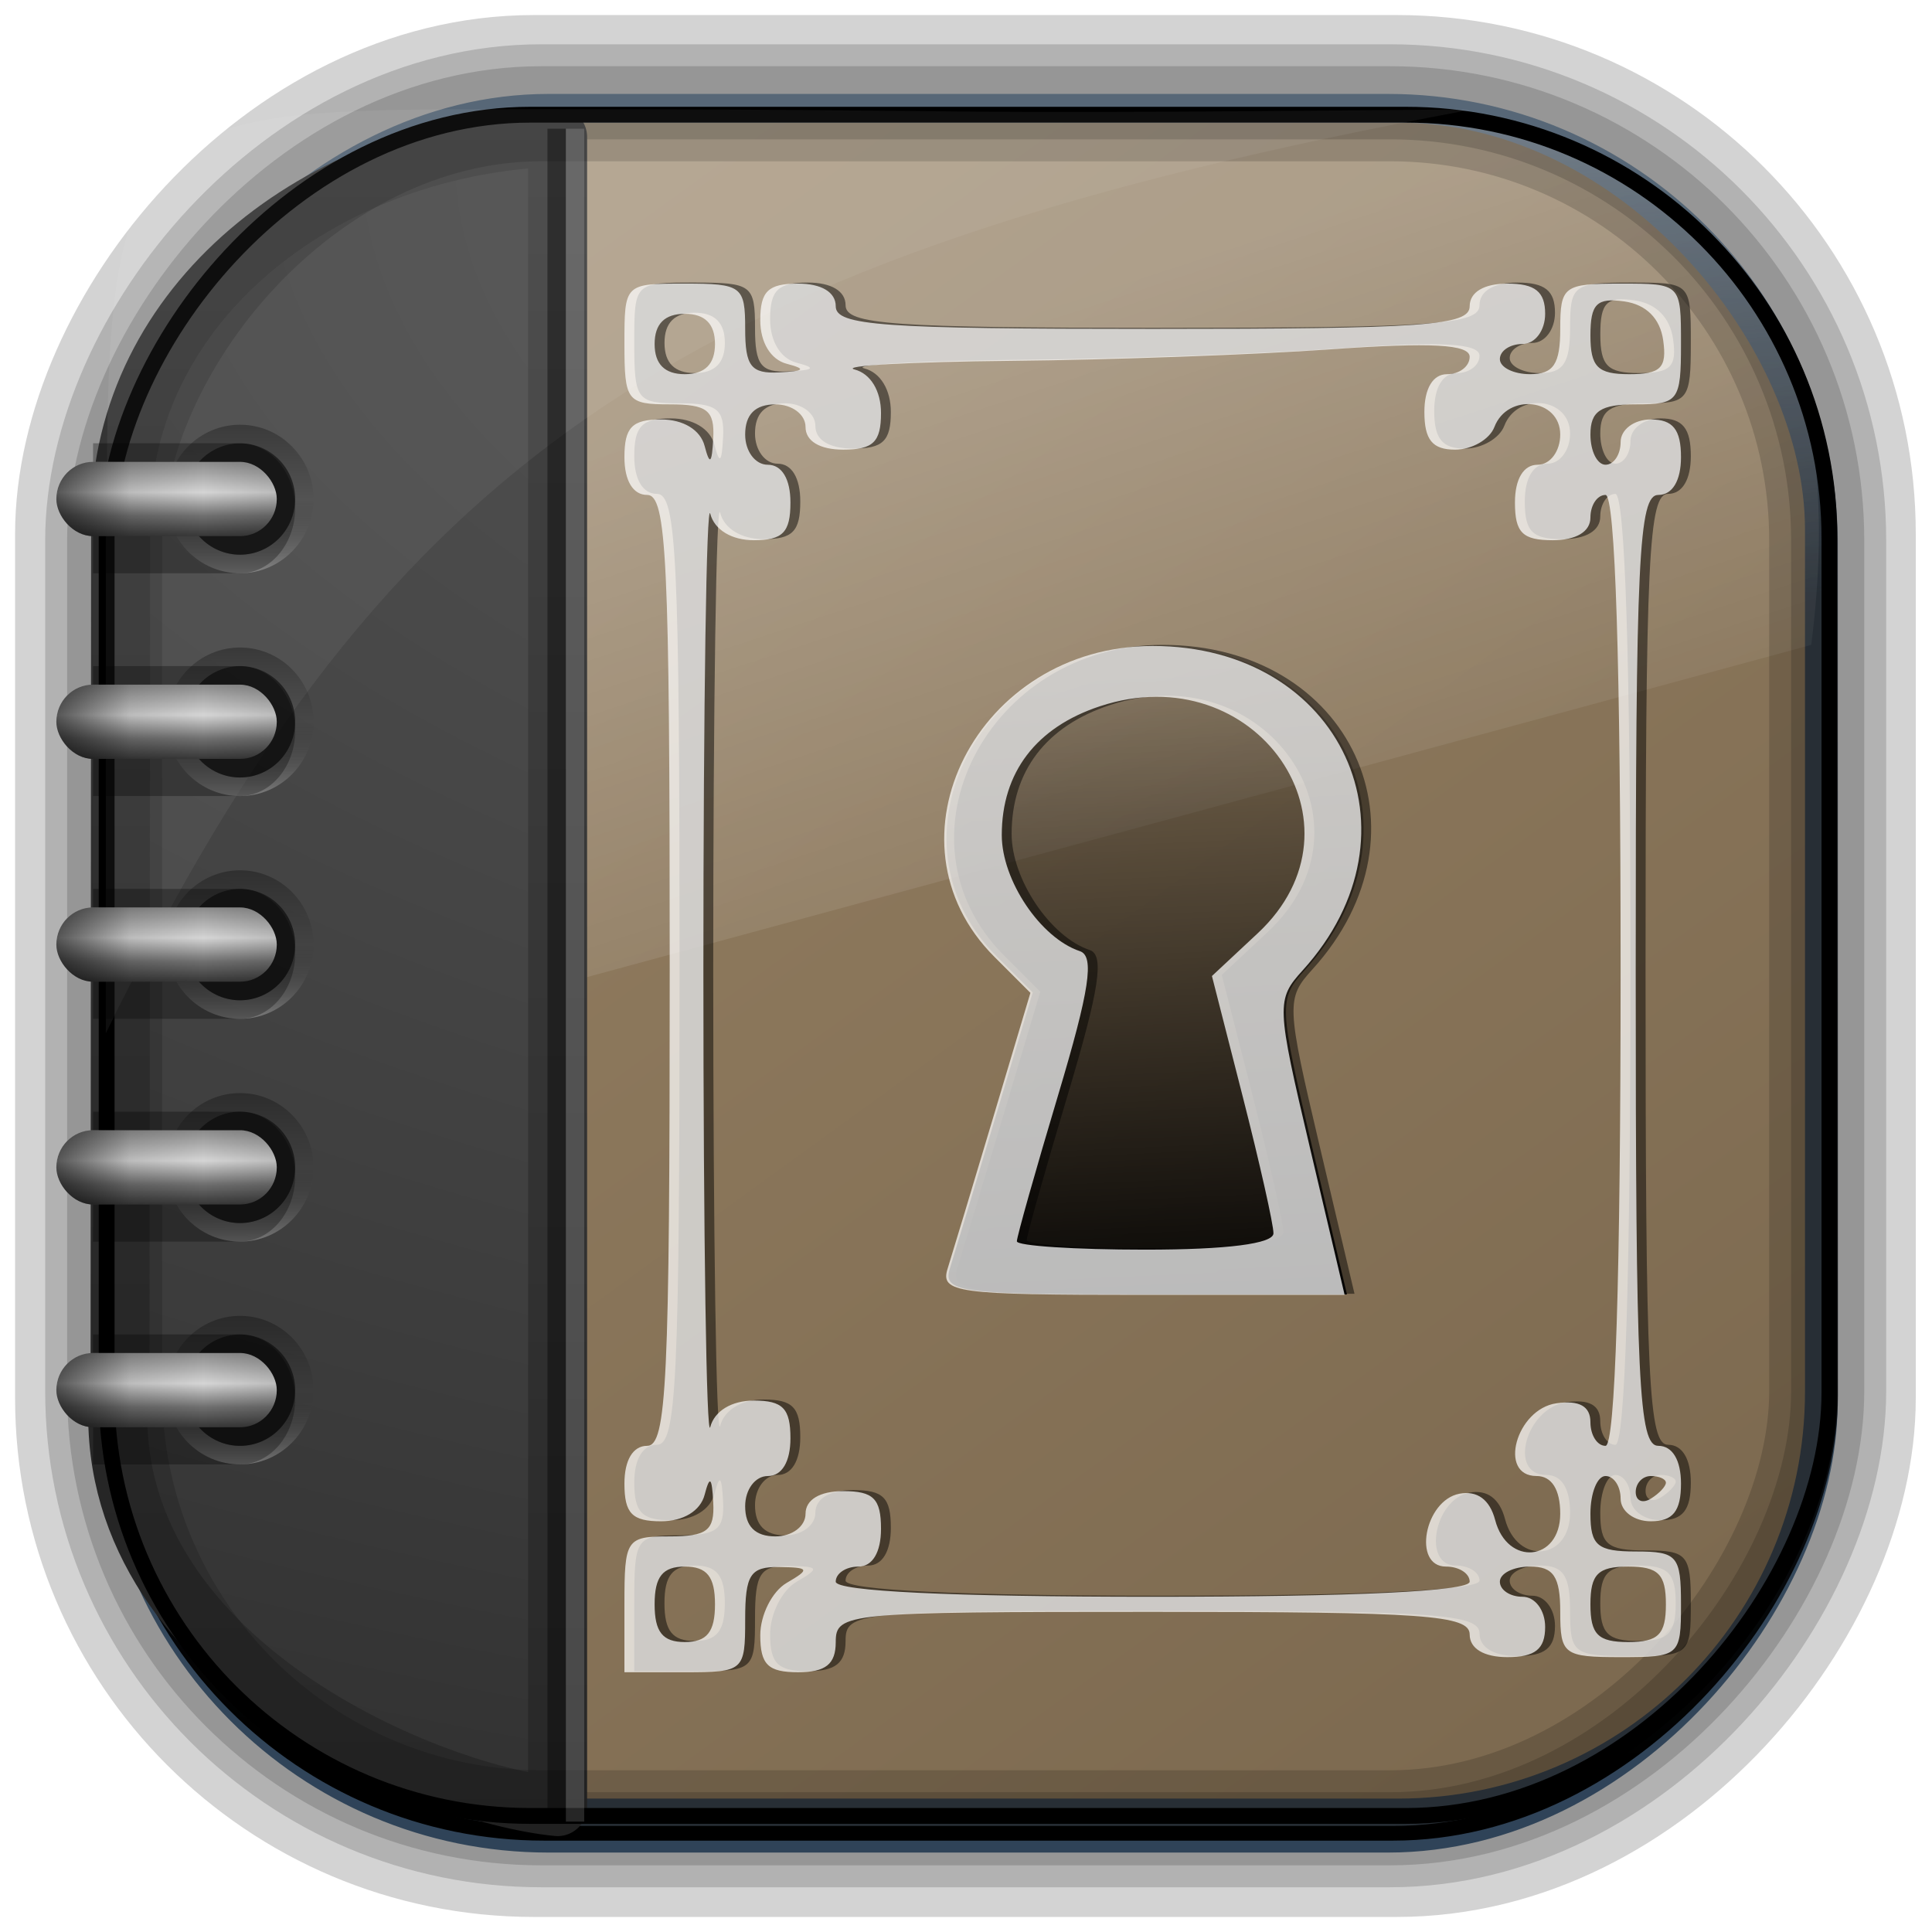 <?xml version="1.0" encoding="UTF-8" standalone="no"?>
<!-- Created with Inkscape (http://www.inkscape.org/) -->
<svg id="svg3449" xmlns:rdf="http://www.w3.org/1999/02/22-rdf-syntax-ns#" xmlns="http://www.w3.org/2000/svg" height="128" width="128" version="1.0" xmlns:cc="http://creativecommons.org/ns#" xmlns:xlink="http://www.w3.org/1999/xlink" xmlns:dc="http://purl.org/dc/elements/1.1/">
 <defs id="defs3451">
  <linearGradient id="linearGradient3514" y2="-9.103" gradientUnits="userSpaceOnUse" x2="66.492" gradientTransform="matrix(.968 0 0 .979 2.179 .166)" y1="-42.638" x1="67.952">
   <stop id="stop4620" style="stop-color:#37414b" offset="0"/>
   <stop id="stop4622" style="stop-color:#37414b;stop-opacity:0" offset="1"/>
  </linearGradient>
  <linearGradient id="linearGradient3516" y2="-11.847" gradientUnits="userSpaceOnUse" x2="58.98" gradientTransform="matrix(.968 0 0 .979 2.179 .166)" y1="-118.55" x1="57.173">
   <stop id="stop4596" offset="0"/>
   <stop id="stop4598" style="stop-opacity:0" offset="1"/>
  </linearGradient>
  <linearGradient id="linearGradient3519" y2="50.369" gradientUnits="userSpaceOnUse" x2="76.558" gradientTransform="matrix(.968 0 0 .979 3.242 -129.19)" y1="13.164" x1="76.558">
   <stop id="stop3392" style="stop-color:#425e7b" offset="0"/>
   <stop id="stop3394" style="stop-color:#7a91a7" offset="1"/>
  </linearGradient>
  <linearGradient id="linearGradient3521" y2="-8.74" gradientUnits="userSpaceOnUse" x2="60.217" gradientTransform="matrix(.968 0 0 .979 2.179 .166)" y1="-123.72" x1="60.395">
   <stop id="stop3392-4-8" style="stop-color:#425e7b" offset="0"/>
   <stop id="stop3394-8-0" style="stop-color:#7a91a7" offset="1"/>
  </linearGradient>
  <linearGradient id="linearGradient11406" y2="19.812" gradientUnits="userSpaceOnUse" x2="15.25" gradientTransform="matrix(2.667 0 0 4.341 -1.4969e-7 -5.023)" y1="8.438" x1="12.938">
   <stop id="stop6594-0-2" style="stop-color:#fff;stop-opacity:.275" offset="0"/>
   <stop id="stop6596-2-5" style="stop-color:#fff;stop-opacity:0" offset="1"/>
  </linearGradient>
  <filter id="filter3174" color-interpolation-filters="sRGB">
   <feGaussianBlur id="feGaussianBlur3176" stdDeviation="1.71"/>
  </filter>
  <linearGradient id="ButtonShadow-4" x1="45.448" gradientUnits="userSpaceOnUse" y1="92.54" gradientTransform="scale(1.006 .994)" x2="45.448" y2="7.016">
   <stop id="stop3750-7" offset="0"/>
   <stop id="stop3752-9" style="stop-opacity:.588" offset="1"/>
  </linearGradient>
  <filter id="filter3174-7" color-interpolation-filters="sRGB">
   <feGaussianBlur id="feGaussianBlur3176-1" stdDeviation="1.71"/>
  </filter>
  <filter id="filter3174-0" color-interpolation-filters="sRGB">
   <feGaussianBlur id="feGaussianBlur3176-4" stdDeviation="1.71"/>
  </filter>
  <filter id="filter3174-9" color-interpolation-filters="sRGB">
   <feGaussianBlur id="feGaussianBlur3176-16" stdDeviation="1.71"/>
  </filter>
  <clipPath id="clipPath3613-6">
   <rect id="rect3615-0" style="fill:#fff" rx="6" ry="6" height="84" width="84" y="6" x="6"/>
  </clipPath>
  <linearGradient id="linearGradient3613-76" x1="48" gradientUnits="userSpaceOnUse" y1="20.221" x2="48" y2="138.66">
   <stop id="stop3739-24" style="stop-color:#fff" offset="0"/>
   <stop id="stop3741-2" style="stop-color:#fff;stop-opacity:0" offset="1"/>
  </linearGradient>
  <filter id="filter3794-83" height="1.384" width="1.384" color-interpolation-filters="sRGB" y="-.192" x="-.192">
   <feGaussianBlur id="feGaussianBlur3796-4" stdDeviation="5.28"/>
  </filter>
  <filter id="filter3174-4" color-interpolation-filters="sRGB">
   <feGaussianBlur id="feGaussianBlur3176-8" stdDeviation="1.71"/>
  </filter>
  <filter id="filter3174-8" color-interpolation-filters="sRGB">
   <feGaussianBlur id="feGaussianBlur3176-7" stdDeviation="1.71"/>
  </filter>
  <radialGradient id="radialGradient5000" gradientUnits="userSpaceOnUse" cy="41.752" cx="48" gradientTransform="matrix(1.715 6.6255e-8 -4.2857e-8 1.109 -378.27 -85.681)" r="42">
   <stop id="stop3739-6" style="stop-color:#fff" offset="0"/>
   <stop id="stop3741-7" style="stop-color:#fff;stop-opacity:0" offset="1"/>
  </radialGradient>
  <linearGradient id="linearGradient5033" y2="7.016" gradientUnits="userSpaceOnUse" x2="45.448" gradientTransform="matrix(1.006 0 0 .994 -243.97 -80.599)" y1="92.54" x1="45.448">
   <stop id="stop3750-87" offset="0"/>
   <stop id="stop3752-4" style="stop-opacity:.588" offset="1"/>
  </linearGradient>
  <filter id="filter3174-6" color-interpolation-filters="sRGB">
   <feGaussianBlur id="feGaussianBlur3176-6" stdDeviation="1.71"/>
  </filter>
  <radialGradient id="radialGradient68905" gradientUnits="userSpaceOnUse" cx="42.148" cy="45.647" r="58.984" gradientTransform="matrix(.947 0 0 1.139 -73.792 205.85)">
   <stop id="stop44117-9" style="stop-color:#f0936d" offset="0"/>
   <stop id="stop44119-3" style="stop-color:#db4a16" offset="1"/>
  </radialGradient>
  <linearGradient id="linearGradient69023" y2="63.893" gradientUnits="userSpaceOnUse" x2="36.357" gradientTransform="matrix(1.217 0 0 1.23 -127.92 13.228)" y1="6" x1="36.357">
   <stop id="stop3739-9" style="stop-color:#fff" offset="0"/>
   <stop id="stop3741-0" style="stop-color:#fff;stop-opacity:0" offset="1"/>
  </linearGradient>
  <radialGradient id="radialGradient69288" gradientUnits="userSpaceOnUse" cy="8.45" cx="7.496" gradientTransform="matrix(1.1005e-7 6.628 -14.004 -1.2212e-7 237.4 -38.96)" r="20">
   <stop id="stop5430-8" style="stop-color:#5f5f5f" offset="0"/>
   <stop id="stop5432-3" style="stop-color:#4f4f4f" offset=".262"/>
   <stop id="stop5434-1" style="stop-color:#3b3b3b" offset=".705"/>
   <stop id="stop5436-8" style="stop-color:#2b2b2b" offset="1"/>
  </radialGradient>
  <linearGradient id="linearGradient69290" y2="3.899" gradientUnits="userSpaceOnUse" x2="24" gradientTransform="matrix(5.664 0 0 2.836 -16.869 -3.69)" y1="44" x1="24">
   <stop id="stop5440-4" style="stop-color:#272727" offset="0"/>
   <stop id="stop5442-3" style="stop-color:#454545" offset="1"/>
  </linearGradient>
  <linearGradient id="linearGradient69371" y2="24" gradientUnits="userSpaceOnUse" x2="18" gradientTransform="matrix(0,1,1,0,-10,10)" y1="24" x1="10">
   <stop id="stop3780" offset="0"/>
   <stop id="stop3786" style="stop-opacity:0" offset=".5"/>
   <stop id="stop3782-8" style="stop-color:#fff" offset="1"/>
  </linearGradient>
  <linearGradient id="linearGradient69373" y2="26" gradientUnits="userSpaceOnUse" x2="9" y1="22" x1="9">
   <stop id="stop3747" style="stop-color:#8a8a8a" offset="0"/>
   <stop id="stop3753" style="stop-color:#d5d5d5" offset=".41"/>
   <stop id="stop3755" style="stop-color:#6f6f6f" offset=".727"/>
   <stop id="stop3749" style="stop-color:#373737" offset="1"/>
  </linearGradient>
  <linearGradient id="linearGradient69375" y2="24" spreadMethod="reflect" gradientUnits="userSpaceOnUse" x2="12" y1="24" x1="4">
   <stop id="stop3763" offset="0"/>
   <stop id="stop3769" style="stop-opacity:.194" offset=".5"/>
   <stop id="stop3765" style="stop-opacity:0" offset="1"/>
  </linearGradient>
  <linearGradient id="linearGradient5337" y2="107.87" gradientUnits="userSpaceOnUse" x2="110.32" y1="12.251" x1="41">
   <stop id="stop5333" style="stop-color:#947f62" offset="0"/>
   <stop id="stop5335" style="stop-color:#7d6a50" offset="1"/>
  </linearGradient>
  <linearGradient id="linearGradient5369" y2="37.621" gradientUnits="userSpaceOnUse" x2="74.523" y1="89.247" x1="76.867">
   <stop id="stop5365" offset="0"/>
   <stop id="stop5367" style="stop-opacity:0" offset="1"/>
  </linearGradient>
 </defs>
 <rect id="rect892-2-7-2" ry="29.452" style="stroke:#d3d3d3;stroke-width:9.845;fill:#37414b" transform="scale(1,-1)" height="116.16" width="116.08" y="-122.08" x="5.922"/>
 <rect id="rect892" style="stroke:url(#linearGradient3521);stroke-width:.974;fill:url(#linearGradient3519)" transform="scale(1,-1)" ry="29.296" height="115.54" width="114.22" y="-122.25" x="7.039"/>
 <rect id="rect892-2" style="stroke:url(#linearGradient3516);stroke-width:.974;fill:url(#linearGradient3514)" transform="scale(1,-1)" ry="28.993" height="114.35" width="114.22" y="-121.46" x="7.06"/>
 <rect id="rect810" style="fill:url(#linearGradient5337)" ry="26.957" height="111.04" width="111.44" y="8.121" x="8.145"/>
 <path id="rect6588" d="m7.265 40.702c-3.611-28.823 22.731-33.361 32.668-33.437l55.816 0.735c21.091 2.903 26.611 16.187 24.251 34.728l-112 30.388z" style="fill:url(#linearGradient11406)"/>
 <rect id="rect892-2-7-8" style="opacity:.159;stroke:#000;stroke-width:4.845;fill:none" transform="scale(1,-1)" ry="28.993" height="114.35" width="114.22" y="-121.16" x="6.869"/>
 <path id="rect5505-21-3" d="m36.942 9.073v110.62c-8.726-0.85-31.23-10.12-28.987-28.427l0.037-57.542c0.509-14.175 13.797-24.129 28.95-24.648z" style="stroke-linejoin:round;stroke-width:3.909;color:#000000;stroke:url(#linearGradient69290);stroke-linecap:round;fill:url(#radialGradient69288)"/>
 <rect id="rect892-2-7-1" style="opacity:.159;stroke:#000;stroke-width:7.751;fill:none" transform="scale(1,-1)" ry="28.993" height="114.35" width="114.22" y="-121.16" x="6.869"/>
 <rect id="rect892-2-7-2-9" ry="28.067" style="stroke:#000;stroke-width:1.049;fill:none" transform="scale(1,-1)" height="112.71" width="114.14" y="-120.31" x="7.065"/>
 <path id="path1187" style="fill:#fff;fill-opacity:.057" d="m33.017 7.232c-23.707 0-26.027 0.674-25.93 26.295-0.043 0.716-0.077 1.444-0.077 2.173v32.76c18.67-38.321 38.34-51.497 90.374-61.179-0.225-0.026-0.46-0.03-0.691-0.03-41.576 0.387-25.652-0.019-63.676-0.019z"/>
 <g id="layer2" style="display:none" transform="matrix(1.217 0 0 1.23 5.605 3.119)">
  <rect id="rect3745" style="opacity:.9;filter:url(#filter3174);fill:url(#ButtonShadow-4)" rx="6" ry="6" height="85" width="86" y="7" x="5"/>
 </g>
 <g id="layer2-6" style="display:none" transform="matrix(1.217 0 0 1.23 5.605 3.119)">
  <rect id="rect3745-8" style="opacity:.9;filter:url(#filter3174-7);fill:url(#ButtonShadow-4)" rx="6" ry="6" height="85" width="86" y="7" x="5"/>
 </g>
 <g id="layer2-69" style="display:none" transform="matrix(1.217 0 0 1.23 5.605 3.119)">
  <rect id="rect3745-4" style="opacity:.9;filter:url(#filter3174-0);fill:url(#ButtonShadow-4)" rx="6" ry="6" height="85" width="86" y="7" x="5"/>
 </g>
 <g id="layer2-64" style="display:none" transform="translate(-349.33 -29.687)">
  <rect id="rect3745-6" style="opacity:.9;filter:url(#filter3174-9);fill:url(#ButtonShadow-4)" rx="6" ry="6" height="85" width="86" y="7" x="5"/>
 </g>
 <g id="layer2-0" style="display:none" transform="matrix(1.217 0 0 1.23 5.605 3.119)">
  <rect id="rect3745-7" style="opacity:.9;filter:url(#filter3174-4);fill:url(#ButtonShadow-4)" rx="6" ry="6" height="85" width="86" y="7" x="5"/>
 </g>
 <g id="layer5-3" style="display:none" transform="matrix(1.217 0 0 1.23 5.605 3.119)">
  <rect id="rect3171-2" style="opacity:.1;filter:url(#filter3794-83);stroke:#fff;stroke-linecap:round;stroke-width:.5;fill:url(#linearGradient3613-76)" clip-path="url(#clipPath3613-6)" rx="12" ry="12" height="66" width="66" y="15" x="15"/>
 </g>
 <rect id="rect3745-75" style="opacity:.9;filter:url(#filter3174-8);display:none;fill:url(#linearGradient5033)" rx="6" ry="6" height="85" width="86" y="-73.599" x="-238.97"/>
 <path id="path3522" d="m-307.69-74.517c1.65 2.217 0.113 5.918 2.602 5.882 1.212 1.714-2.415 0.511 0.204 1.832 1.506 1.187-1.593 1.865 0.272 2.929-2.15 1.11 0.348 5.804 1.945 6.979 2.628 2.213 1.162-4.686 4.095-5.045 1.593-1.82 4.392-2.988 6.379-4.818-1.942-0.158-3.076-1.367-1.237-2.116 3.385 3.47 0.849-1.643-1.025-2.453 1.813-0.577 3.577-0.154 3.325-1.651 1.916-1.403-1.842-1.855-3.184-1.538h-13.375zm-27.802 1.448c-2.45 0.698-2.621 6.555-0.158 3.303 0.604-1.335 3.397-2.945 0.158-3.303zm11.446 0.204c-1.412 2.215 0.205 3.991 1.38 1.289 0.832-1.128-0.618-1.248-1.38-1.289zm3.529 0.498c-2.729 1.265-0.673 4.216-0.605 4.872 2.875 0.995 4.473-0.65 5.561 2.162 2.735 1.577-0.054 4.317-1.081 5.031 1.849-1.611 5.404 4.38 4.472 1.215-1.112-0.812 2.985 1.305 0.86-1.335-1.956-3.153 0.155-1.411 0.98-0.676 2.805-2.516-3.174-2.82-1.681-5.41-1.308-1.06-3.023-4.269-5.339-3.642-1.55 2.006-0.214-4.37-2.489-1.18-0.118 1.783-0.043 4.046-0.706 0.957-0.444-0.541 0.764-1.798 0.027-1.994zm-5.565 0.023c-1.832 0.611-1.733 3.087 0.519 3.352 0.771-0.88 0.306-3.185-0.519-3.352zm-7.148 0.792c-2.379 0.564-1.408 2.483-0.68 3.023-2.945 0.738 4.496 0.943 0.793 1.411-3.081 1.231 2.967 2.681 3.959 1.222 3.804 0.931 0.137-3.046-0.197-5.202-1.613-1.732-0.064 3.991-1.522 0.184-0.509 1.131-2.127 0.167-2.353-0.637zm75.601 0.249c-3.192 1.25 1.984 5.966 0.698 1.675-0.128-0.518 0.288-1.887-0.698-1.675zm-66.666 1.9c-2.294 2.157 2.916 3.94-0.659 5.547-0.536-2.003-1.458 1.002-3.503-0.615-3.516 1.464-5.314-0.763-8.258-2.29-1.768-0.22-1.104 1.681-1.221 3.46v14.755c1.734 1.825 0.676 0.805 0 0.302 0.951 3.242-0.42 7.98 3.331 9.866 0.638 1.183 3.313 6.223 3.436 4.715-1.341-1.405-2.717-5.617-0.448-1.863 2.033 3.569 4.775 5.883 8.78 6.733 2.19 0.745 3.991 3.307 5.917 2.743 1.089 2.872-3.227 5.63 0.145 8.309 1.76 2.712 4.716 4.49 3.116 8.298-1.119 3.718-0.64 7.77-1.608 11.234-0.3 2.109 2.938 7.461 2.658 3.175 0.946-2.978 0.921-6.256 3.148-8.365 3.047 0.024 0.582-3.278 3.607-2.846 1.846-2.42 2.38-5.307 5.495-6.268 0.372-2.938 5.179-7.437 0.213-8.58-1.35-0.665-4.824-0.905-4.559-1.233 0.538-2.915-4.494-3.745-6.634-4.937-2.811-1.996-7.034 3.316-8.024-1.261-0.591-1.44-2.751-1.463-1.758-3.685-1.789 1.78-5.289 1.239-4.373-2.199 1.392-2.896 6.736-3.033 7.646 0.45-1.264-3.841 2.444-6.831 4.503-9.564 0.419-1.306 2.91-2.428 2.053-0.692 1.46-0.053 3.673-2.689 1.079-1.472-0.037-2.404-2.273-1.72-2.998-1.379 1.344-2.134 8.245-0.967 5.355-4.455-2.239-0.908-2.053-6.204-4.318-3.254 0.191-1.818-4.61-5.377-4.505-2.328 0.586 2.728 0.107 5.871-1.14 7.659-0.26-3.998-7.076-3.114-6.199-7.374 1.269-2.03 2.753-4.838 2.894-4.585 2.275-0.869 4.105-3.397 1.468-5.058-0.141 1.448-1.983 4.436-1.724 0.822-1.706 2.023-1.316-3.219-2.914-3.763zm54.45 1.403c-3.996 0.978-5.58 4.796-7.557 7.958-2.914 1.314-2.803 6.958 0.452 5.156 0.871 1.522-0.61 3.922 1.928 1.931 2.047-2.71 0.358-7.093 3.841-8.802 0.254 1.329-3.213 6.29 0.837 5.474 3.662 0.138-2.662 0.365-0.881 2.705-1.85-1.098-0.889 2.999-3.304 2.046-2.092 1.139-3.464-0.529-2.985-2.355-1.646 0.961 0.518 3.67-2.34 3.833-0.64 2.274-5.903 1.931-2.91 4.246 1.329 3.445-4.952 0.216-3.168 4.351 1.525 4.088 4.722-1.355 6.019-2.406 2.502-1.942 6.211 3.311 3.959 3.506 2.525-0.339 2.006-2.741-0.017-3.671-1.093-2.835 3.459 1.39 3.207 2.812 1.606 3.008 0.945-3.08 2.579-0.385-0.191 2.843 6.574 0.669 3.344 4.292-2.777 0.56-5.51-0.716-7.901 0.101-2.225-0.02-2.114-2.398-2.924-2.994-2.83 0.23-6.328 0.204-8.223 2.491-2.049 2.812-5.004 6.744-2.771 10.335 2.235 5.322 7.777 0.276 10.963 3.419 0.947 1.31-0.821 2.868 1.297 4.287 0.797 3.023-0.904 5.894 1.052 8.785 1.012 2.718 1.64 6.787 5.406 4.303 3.986-2.399 2.924-6.823 6.213-9.273-2.602-5.038 3.184-7.247 4.627-11.337-3.154 0.462-5.964-2.684-6.726-5.85-1.325-1.538-0.984-3.805 0.496-0.916 2.034 1.972 2.078 7.823 5.841 4.813 1.72-0.72 6.419-3.466 2.675-4.715-2.413 1.748-5.075-5.224-1.532-1.18 2.576 1.093 4.38 1.745 4.38-1.88v-29.497c-0.802 0.82-2.864 2.335-3.904 1.329-1.79 0.249-4.154 3.734-3.591 0.366-1.556-0.103-0.279 3.021-2.417 3.108-0.215 1.606-2.16 0.297-1.429 1.822-1.501-1.065-2.771-4.427 0.186-2.317 4.391-1.318-2.896-4.29-3.458-5.009 0.945-0.227-1.029-1.212-1.267-0.882zm-36.24 0.882c-1.462 1.218 2.779 1.448 0 0zm-19.522 0.656c-1.635 1.71 2.603 1.572 0 0zm9.478 1.697c-1.238 2.029 1.829 0.749 0 0zm27.101 2.398c-1.449 1.669-3.362-0.439-3.393 0.995 0.263 0.433 1.315 3.527 3.619 1.244 1.237-0.522 0.75-1.837-0.226-2.24zm-30.856 0.995c-2.749 2.401 4.668 2.623 0.582 0.275l-0.582-0.275zm36.262 6.651c-1.979 1.291 0.949 4.033-0.043 5.321-1.24 2.162 4.608-0.152 1.485-1.877-0.223-1.482-1.83-3.289-1.442-3.444zm-1.335 2.602c-2.757 0.78-0.626 4.806 0.351 1.014 0.055-0.22 0.129-1.021-0.351-1.014zm-22.079 2.918c-2.565 1.75-0.398 3.496 1.482 2.709-0.386-1.056-1.464-1.721-1.482-2.709zm48.455 2.941c1.28 0.646-2.345 1.75-0.05 2.887 1.336 1.572 0.832 4.946-1.339 2.558 0.403-2.666-2.944-4.657 1.389-5.445zm-6.583 0.023c-0.174 1.713 3.694 4.375-0.475 3.506-2.205 0.259-5.507-0.067-2.729-2.816 0.878-0.527 3.182 1.819 1.983-0.374 0.425-0.027 0.821-0.188 1.222-0.317zm-12.736 3.71c-1.608 1.036 1.112 1.831 0 0zm-40.379 9.659c-0.271 0.905 5.086 1.822 1.389 0.372l-0.551-0.194-0.838-0.178zm4.162 1.289c-1.625 1.65 3.348 0.493 0 0zm54.337 15.134c-3.531 0.091-3.061 9.202-0.6 3.811 0.233-1.17 1.169-2.714 0.6-3.811z" style="opacity:.2;fill:url(#radialGradient5000)"/>
 <g id="layer2-01" style="display:none" transform="translate(-314.29 59.754)">
  <rect id="rect3745-1" style="opacity:.9;filter:url(#filter3174-6);fill:url(#ButtonShadow-4)" rx="6" ry="6" height="85" width="86" y="7" x="5"/>
 </g>
 <path id="rect3728" d="m-113.32 20.607c-4.684-0.166-7.991 4.603-7.299 9.048 0.022 29.163-0.044 58.328 0.033 87.49-1.045 2.827 5.466 7.145 3.997 5.815-3.899-2.446-2.582-7.407-2.813-11.263 0.021-27.704-0.042-55.41 0.031-83.113 0.254-4.008 4.396-6.078 7.977-5.517 25.52 0.021 51.042-0.042 76.561 0.031 3.965 0.257 6.012 4.444 5.457 8.064-0.028 29.09 0.057 58.184-0.043 87.272 0.502 2.99-6.269 6.799-1.323 3.679 3.727-3.095 2.298-8.254 2.583-12.481-0.025-27.467 0.05-54.937-0.038-82.403-0.305-4.593-4.989-7.256-9.187-6.623h-75.935z" style="opacity:.25;fill:url(#linearGradient69023)"/>
 <g id="layer4" transform="matrix(1.217 0 0 1.23 -1.135 3.54)">
  <g id="g3799">
   <path id="path3773" style="opacity:.3;fill:url(#linearGradient69371)" d="m10 24c0-2.209 1.791-4 4-4s4 1.791 4 4-1.791 4-4 4-4-1.791-4-4zm1 0c0 1.657 1.343 3 3 3s3-1.343 3-3-1.343-3-3-3-3 1.343-3 3z"/>
   <path id="path3792" style="opacity:.3" d="m6 21v7h8c1.646 0 3-1.579 3-3.5 0-1.921-1.354-3.5-3-3.5h-8z"/>
   <path id="path3771" style="opacity:.6" d="m17 24a3 3 0 1 1 -6 0 3 3 0 1 1 6 0z"/>
   <rect id="rect3733" style="fill:url(#linearGradient69373)" rx="2" ry="2" height="4" width="12" y="22" x="4"/>
   <rect id="rect3759" style="opacity:.6;fill:url(#linearGradient69375)" rx="2" ry="2" height="4" width="12" y="22" x="4"/>
  </g>
  <use id="use3806" xlink:href="#g3799" transform="translate(0,12)" height="96" width="96" y="0" x="0"/>
  <use id="use3808" xlink:href="#g3799" transform="translate(0,24)" height="96" width="96" y="0" x="0"/>
  <use id="use3810" xlink:href="#g3799" transform="translate(0,36)" height="96" width="96" y="0" x="0"/>
  <use id="use3812" xlink:href="#g3799" transform="translate(0,48)" height="96" width="96" y="0" x="0"/>
 </g>
 <path id="rect895-7" style="fill:url(#radialGradient68905)" d="m-44.336 243c-7.969-2.449-27.013 15.175-25.653 23.038-0.05 0.974-0.089 1.965-0.089 2.957v52.419c0 20.876 10.712 33.859 22.318 33.859h67.038c12.638 0 24.318-11.245 24.318-25.859v-64.017c0.696-10.93-21.287-24.662-25.93-22.621-47.846 0.865-18.017 0.224-62.003 0.224z"/>
 <rect id="rect3650" style="opacity:.15;fill:#fff" height="112.16" width="1.217" y="8.528" x="37.488"/>
 <rect id="rect3648" style="opacity:.4" height="112.16" width="1.217" y="8.528" x="36.271"/>
 <path id="path5343-7" style="fill-opacity:.477" d="m42.022 106.22c0-4.333 0.111-4.5 3-4.5 2.479 0 2.98-0.391 2.884-2.25-0.087-1.693-0.229-1.817-0.573-0.5-0.277 1.06-1.414 1.75-2.884 1.75-1.922 0-2.427-0.52-2.427-2.5 0-1.556 0.567-2.5 1.5-2.5 1.302 0 1.5-4.167 1.5-31.5s-0.198-31.5-1.5-31.5c-0.933 0-1.5-0.944-1.5-2.5 0-1.98 0.505-2.5 2.427-2.5 1.47 0 2.607 0.69 2.884 1.75 0.344 1.317 0.486 1.193 0.573-0.5 0.096-1.859-0.405-2.25-2.884-2.25-2.833 0-3-0.222-3-4 0-4 0-4 4-4 3.778 0 4 0.167 4 3 0 2.479 0.391 2.98 2.25 2.884 1.693-0.087 1.817-0.229 0.5-0.573-1.06-0.277-1.75-1.414-1.75-2.884 0-1.922 0.52-2.427 2.5-2.427 1.556 0 2.5 0.567 2.5 1.5 0 1.286 3 1.5 21 1.5s21-0.214 21-1.5c0-0.933 0.944-1.5 2.5-1.5 1.833 0 2.5 0.533 2.5 2 0 1.111-0.667 2-1.5 2-0.825 0-1.5 0.45-1.5 1s0.9 1 2 1c1.556 0 2-0.667 2-3 0-2.833 0.222-3 4-3 4 0 4 0 4 4 0 3.778-0.167 4-3 4-2.333 0-3 0.444-3 2 0 1.1 0.45 2 1 2s1-0.675 1-1.5c0-0.833 0.889-1.5 2-1.5 1.467 0 2 0.667 2 2.5 0 1.556-0.567 2.5-1.5 2.5-1.302 0-1.5 4.167-1.5 31.5s0.198 31.5 1.5 31.5c0.933 0 1.5 0.944 1.5 2.5 0 1.833-0.533 2.5-2 2.5-1.111 0-2-0.667-2-1.5 0-0.825-0.45-1.5-1-1.5s-1 1.125-1 2.5c0 2.111 0.467 2.5 3 2.5 2.762 0 3 0.278 3 3.5 0 3.417-0.095 3.5-4 3.5-3.778 0-4-0.167-4-3 0-2.333-0.444-3-2-3-1.1 0-2 0.45-2 1s0.675 1 1.5 1c0.833 0 1.5 0.889 1.5 2 0 1.467-0.667 2-2.5 2-1.556 0-2.5-0.567-2.5-1.5 0-1.286-3-1.5-21-1.5-20.333 0-21 0.064-21 2 0 1.467-0.667 2-2.5 2-1.986 0-2.5-0.503-2.5-2.45 0-1.348 0.787-2.909 1.75-3.47 1.563-0.91 1.509-1.022-0.5-1.05-1.911-0.026-2.25 0.498-2.25 3.47 0 3.417-0.095 3.5-4 3.5h-4zm6 0c0-1.833-0.533-2.5-2-2.5s-2 0.667-2 2.5 0.533 2.5 2 2.5 2-0.667 2-2.5zm63 0c0-2-0.5-2.5-2.5-2.5s-2.5 0.5-2.5 2.5 0.5 2.5 2.5 2.5 2.5-0.5 2.5-2.5zm-13-1.5c0-0.55-0.706-1-1.57-1-2.234 0-1.425-4.385 0.89-4.827 1.178-0.225 2.013 0.389 2.367 1.74 0.807 3.087 4.312 2.751 4.312-0.413 0-1.605-0.562-2.5-1.57-2.5-2.571 0-1.355-4.44 1.32-4.819 1.513-0.215 2.25 0.194 2.25 1.25 0 0.863 0.45 1.57 1 1.57 0.645 0 1-11.167 1-31.5s-0.354-31.5-1-31.5c-0.55 0-1 0.675-1 1.5 0 0.933-0.944 1.5-2.5 1.5-2 0-2.5-0.5-2.5-2.5 0-1.556 0.567-2.5 1.5-2.5 0.833 0 1.5-0.889 1.5-2 0-2.386-3.485-2.785-4.362-0.5-0.317 0.825-1.49 1.5-2.607 1.5-1.5 0-2.031-0.654-2.031-2.5 0-1.556 0.567-2.5 1.5-2.5 0.825 0 1.5-0.517 1.5-1.15 0-0.83-2.546-0.969-9.154-0.5-5.035 0.357-14.597 0.702-21.25 0.766s-11.309 0.322-10.346 0.573c1.06 0.277 1.75 1.414 1.75 2.884 0 1.922-0.52 2.427-2.5 2.427-1.556 0-2.5-0.567-2.5-1.5 0-0.833-0.889-1.5-2-1.5-1.333 0-2 0.667-2 2 0 1.111 0.667 2 1.5 2 0.933 0 1.5 0.944 1.5 2.5 0 1.98-0.505 2.5-2.427 2.5-1.47 0-2.607-0.69-2.884-1.75-0.252-0.963-0.457 12.65-0.457 30.25s0.206 31.213 0.457 30.25c0.277-1.06 1.414-1.75 2.884-1.75 1.922 0 2.427 0.52 2.427 2.5 0 1.556-0.567 2.5-1.5 2.5-0.833 0-1.5 0.889-1.5 2 0 1.333 0.667 2 2 2 1.111 0 2-0.667 2-1.5 0-0.933 0.944-1.5 2.5-1.5 2 0 2.5 0.5 2.5 2.5 0 1.556-0.567 2.5-1.5 2.5-0.825 0-1.5 0.45-1.5 1 0 0.635 7.667 1 21 1s21-0.365 21-1zm-34.583-20.753c0.303-0.963 1.66-5.465 3.016-10.006l2.466-8.256-2.383-2.383c-7.701-7.701-1.136-20.599 10.485-20.599 12.497 0 18.214 12.368 9.934 21.494-1.757 1.937-1.742 2.316 0.483 11.75l2.299 9.748h-13.425c-12.329 0-13.38-0.143-12.875-1.75zm21.584-2.333c0-0.596-0.917-4.675-2.038-9.064l-2.038-7.98 3.038-2.837c7.688-7.182-0.144-18.441-10.459-15.036-4.227 1.395-6.503 4.382-6.503 8.535 0 3.003 2.57 6.823 5.174 7.691 0.984 0.328 0.645 2.569-1.444 9.549-1.502 5.016-2.73 9.369-2.73 9.673 0 0.304 3.825 0.553 8.5 0.553 5.436 0 8.5-0.391 8.5-1.083zm26 16.524c0-0.243-0.45-0.441-1-0.441s-1 0.477-1 1.059c0 0.582 0.45 0.781 1 0.441s1-0.816 1-1.059zm-62.998-75.441c0-1.333-0.667-2-2-2s-2 0.667-2 2 0.667 2 2 2 2-0.667 2-2zm62.82-0.25c-0.205-1.446-1.124-2.364-2.57-2.57-1.833-0.26-2.25 0.157-2.25 2.25s0.477 2.57 2.57 2.57c2.093 0 2.51-0.418 2.25-2.25z"/>
 <path id="path5343-1" style="fill:url(#linearGradient5369)" d="m62.94 84.013c0.303-0.963 1.66-5.465 3.016-10.006l2.466-8.256-2.383-2.383c-7.701-7.701-1.136-20.599 10.485-20.599 12.497 0 18.214 12.368 9.934 21.494-1.757 1.937-1.742 2.316 0.483 11.75l2.299 9.748h-13.425c-12.329 0-13.38-0.143-12.875-1.75z"/>
 <path id="path5343" style="fill:#fff;fill-opacity:.727" d="m41.37 106.29c0-4.333 0.111-4.5 3-4.5 2.479 0 2.98-0.391 2.884-2.25-0.087-1.693-0.229-1.817-0.573-0.5-0.277 1.06-1.414 1.75-2.884 1.75-1.922 0-2.427-0.52-2.427-2.5 0-1.556 0.567-2.5 1.5-2.5 1.302 0 1.5-4.167 1.5-31.5s-0.198-31.5-1.5-31.5c-0.933 0-1.5-0.944-1.5-2.5 0-1.98 0.505-2.5 2.427-2.5 1.47 0 2.607 0.69 2.884 1.75 0.344 1.317 0.486 1.193 0.573-0.5 0.096-1.859-0.405-2.25-2.884-2.25-2.833 0-3-0.222-3-4 0-4 0-4 4-4 3.778 0 4 0.167 4 3 0 2.479 0.391 2.98 2.25 2.884 1.693-0.087 1.817-0.229 0.5-0.573-1.06-0.277-1.75-1.414-1.75-2.884 0-1.922 0.52-2.427 2.5-2.427 1.556 0 2.5 0.567 2.5 1.5 0 1.286 3 1.5 21 1.5s21-0.214 21-1.5c0-0.933 0.944-1.5 2.5-1.5 1.833 0 2.5 0.533 2.5 2 0 1.111-0.667 2-1.5 2-0.825 0-1.5 0.45-1.5 1s0.9 1 2 1c1.556 0 2-0.667 2-3 0-2.833 0.222-3 4-3 4 0 4 0 4 4 0 3.778-0.167 4-3 4-2.333 0-3 0.444-3 2 0 1.1 0.45 2 1 2s1-0.675 1-1.5c0-0.833 0.889-1.5 2-1.5 1.467 0 2 0.667 2 2.5 0 1.556-0.567 2.5-1.5 2.5-1.302 0-1.5 4.167-1.5 31.5s0.198 31.5 1.5 31.5c0.933 0 1.5 0.944 1.5 2.5 0 1.833-0.533 2.5-2 2.5-1.111 0-2-0.667-2-1.5 0-0.825-0.45-1.5-1-1.5s-1 1.125-1 2.5c0 2.111 0.467 2.5 3 2.5 2.762 0 3 0.278 3 3.5 0 3.417-0.095 3.5-4 3.5-3.778 0-4-0.167-4-3 0-2.333-0.444-3-2-3-1.1 0-2 0.45-2 1s0.675 1 1.5 1c0.833 0 1.5 0.889 1.5 2 0 1.467-0.667 2-2.5 2-1.556 0-2.5-0.567-2.5-1.5 0-1.286-3-1.5-21-1.5-20.333 0-21 0.064-21 2 0 1.467-0.667 2-2.5 2-1.986 0-2.5-0.503-2.5-2.45 0-1.348 0.787-2.909 1.75-3.47 1.563-0.91 1.509-1.022-0.5-1.05-1.911-0.026-2.25 0.498-2.25 3.47 0 3.417-0.095 3.5-4 3.5h-4zm6 0c0-1.833-0.533-2.5-2-2.5s-2 0.667-2 2.5 0.533 2.5 2 2.5 2-0.667 2-2.5zm63 0c0-2-0.5-2.5-2.5-2.5s-2.5 0.5-2.5 2.5 0.5 2.5 2.5 2.5 2.5-0.5 2.5-2.5zm-13-1.5c0-0.55-0.706-1-1.57-1-2.234 0-1.425-4.385 0.89-4.827 1.178-0.225 2.013 0.389 2.367 1.74 0.807 3.087 4.312 2.751 4.312-0.413 0-1.605-0.562-2.5-1.57-2.5-2.571 0-1.355-4.44 1.32-4.819 1.513-0.215 2.25 0.194 2.25 1.25 0 0.863 0.45 1.57 1 1.57 0.645 0 1-11.167 1-31.5s-0.354-31.5-1-31.5c-0.55 0-1 0.675-1 1.5 0 0.933-0.944 1.5-2.5 1.5-2 0-2.5-0.5-2.5-2.5 0-1.556 0.567-2.5 1.5-2.5 0.833 0 1.5-0.889 1.5-2 0-2.386-3.485-2.785-4.362-0.5-0.317 0.825-1.49 1.5-2.607 1.5-1.5 0-2.031-0.654-2.031-2.5 0-1.556 0.567-2.5 1.5-2.5 0.825 0 1.5-0.517 1.5-1.15 0-0.83-2.546-0.969-9.154-0.5-5.035 0.357-14.597 0.702-21.25 0.766s-11.309 0.322-10.346 0.573c1.06 0.277 1.75 1.414 1.75 2.884 0 1.922-0.52 2.427-2.5 2.427-1.556 0-2.5-0.567-2.5-1.5 0-0.833-0.889-1.5-2-1.5-1.333 0-2 0.667-2 2 0 1.111 0.667 2 1.5 2 0.933 0 1.5 0.944 1.5 2.5 0 1.98-0.505 2.5-2.427 2.5-1.47 0-2.607-0.69-2.884-1.75-0.252-0.963-0.457 12.65-0.457 30.25s0.206 31.213 0.457 30.25c0.277-1.06 1.414-1.75 2.884-1.75 1.922 0 2.427 0.52 2.427 2.5 0 1.556-0.567 2.5-1.5 2.5-0.833 0-1.5 0.889-1.5 2 0 1.333 0.667 2 2 2 1.111 0 2-0.667 2-1.5 0-0.933 0.944-1.5 2.5-1.5 2 0 2.5 0.5 2.5 2.5 0 1.556-0.567 2.5-1.5 2.5-0.825 0-1.5 0.45-1.5 1 0 0.635 7.667 1 21 1s21-0.365 21-1zm-34.585-20.749c0.303-0.963 1.66-5.465 3.016-10.006l2.466-8.256-2.383-2.383c-7.701-7.701-1.136-20.599 10.485-20.599 12.497 0 18.214 12.368 9.934 21.494-1.757 1.937-1.742 2.316 0.483 11.75l2.299 9.748h-13.425c-12.329 0-13.38-0.143-12.875-1.75zm21.585-2.333c0-0.596-0.917-4.675-2.038-9.064l-2.038-7.98 3.038-2.837c7.688-7.182-0.143-18.441-10.459-15.036-4.227 1.395-6.503 4.382-6.503 8.535 0 3.003 2.57 6.823 5.174 7.691 0.984 0.328 0.645 2.569-1.444 9.549-1.502 5.016-2.73 9.369-2.73 9.673 0 0.304 3.825 0.553 8.5 0.553 5.436 0 8.5-0.391 8.5-1.083zm26 16.524c0-0.243-0.45-0.441-1-0.441s-1 0.477-1 1.059c0 0.582 0.45 0.781 1 0.441s1-0.816 1-1.059zm-63-75.441c0-1.333-0.667-2-2-2s-2 0.667-2 2 0.667 2 2 2 2-0.667 2-2zm62.82-0.25c-0.205-1.446-1.124-2.364-2.57-2.57-1.833-0.26-2.25 0.157-2.25 2.25s0.477 2.57 2.57 2.57c2.093 0 2.51-0.418 2.25-2.25z"/>
</svg>
